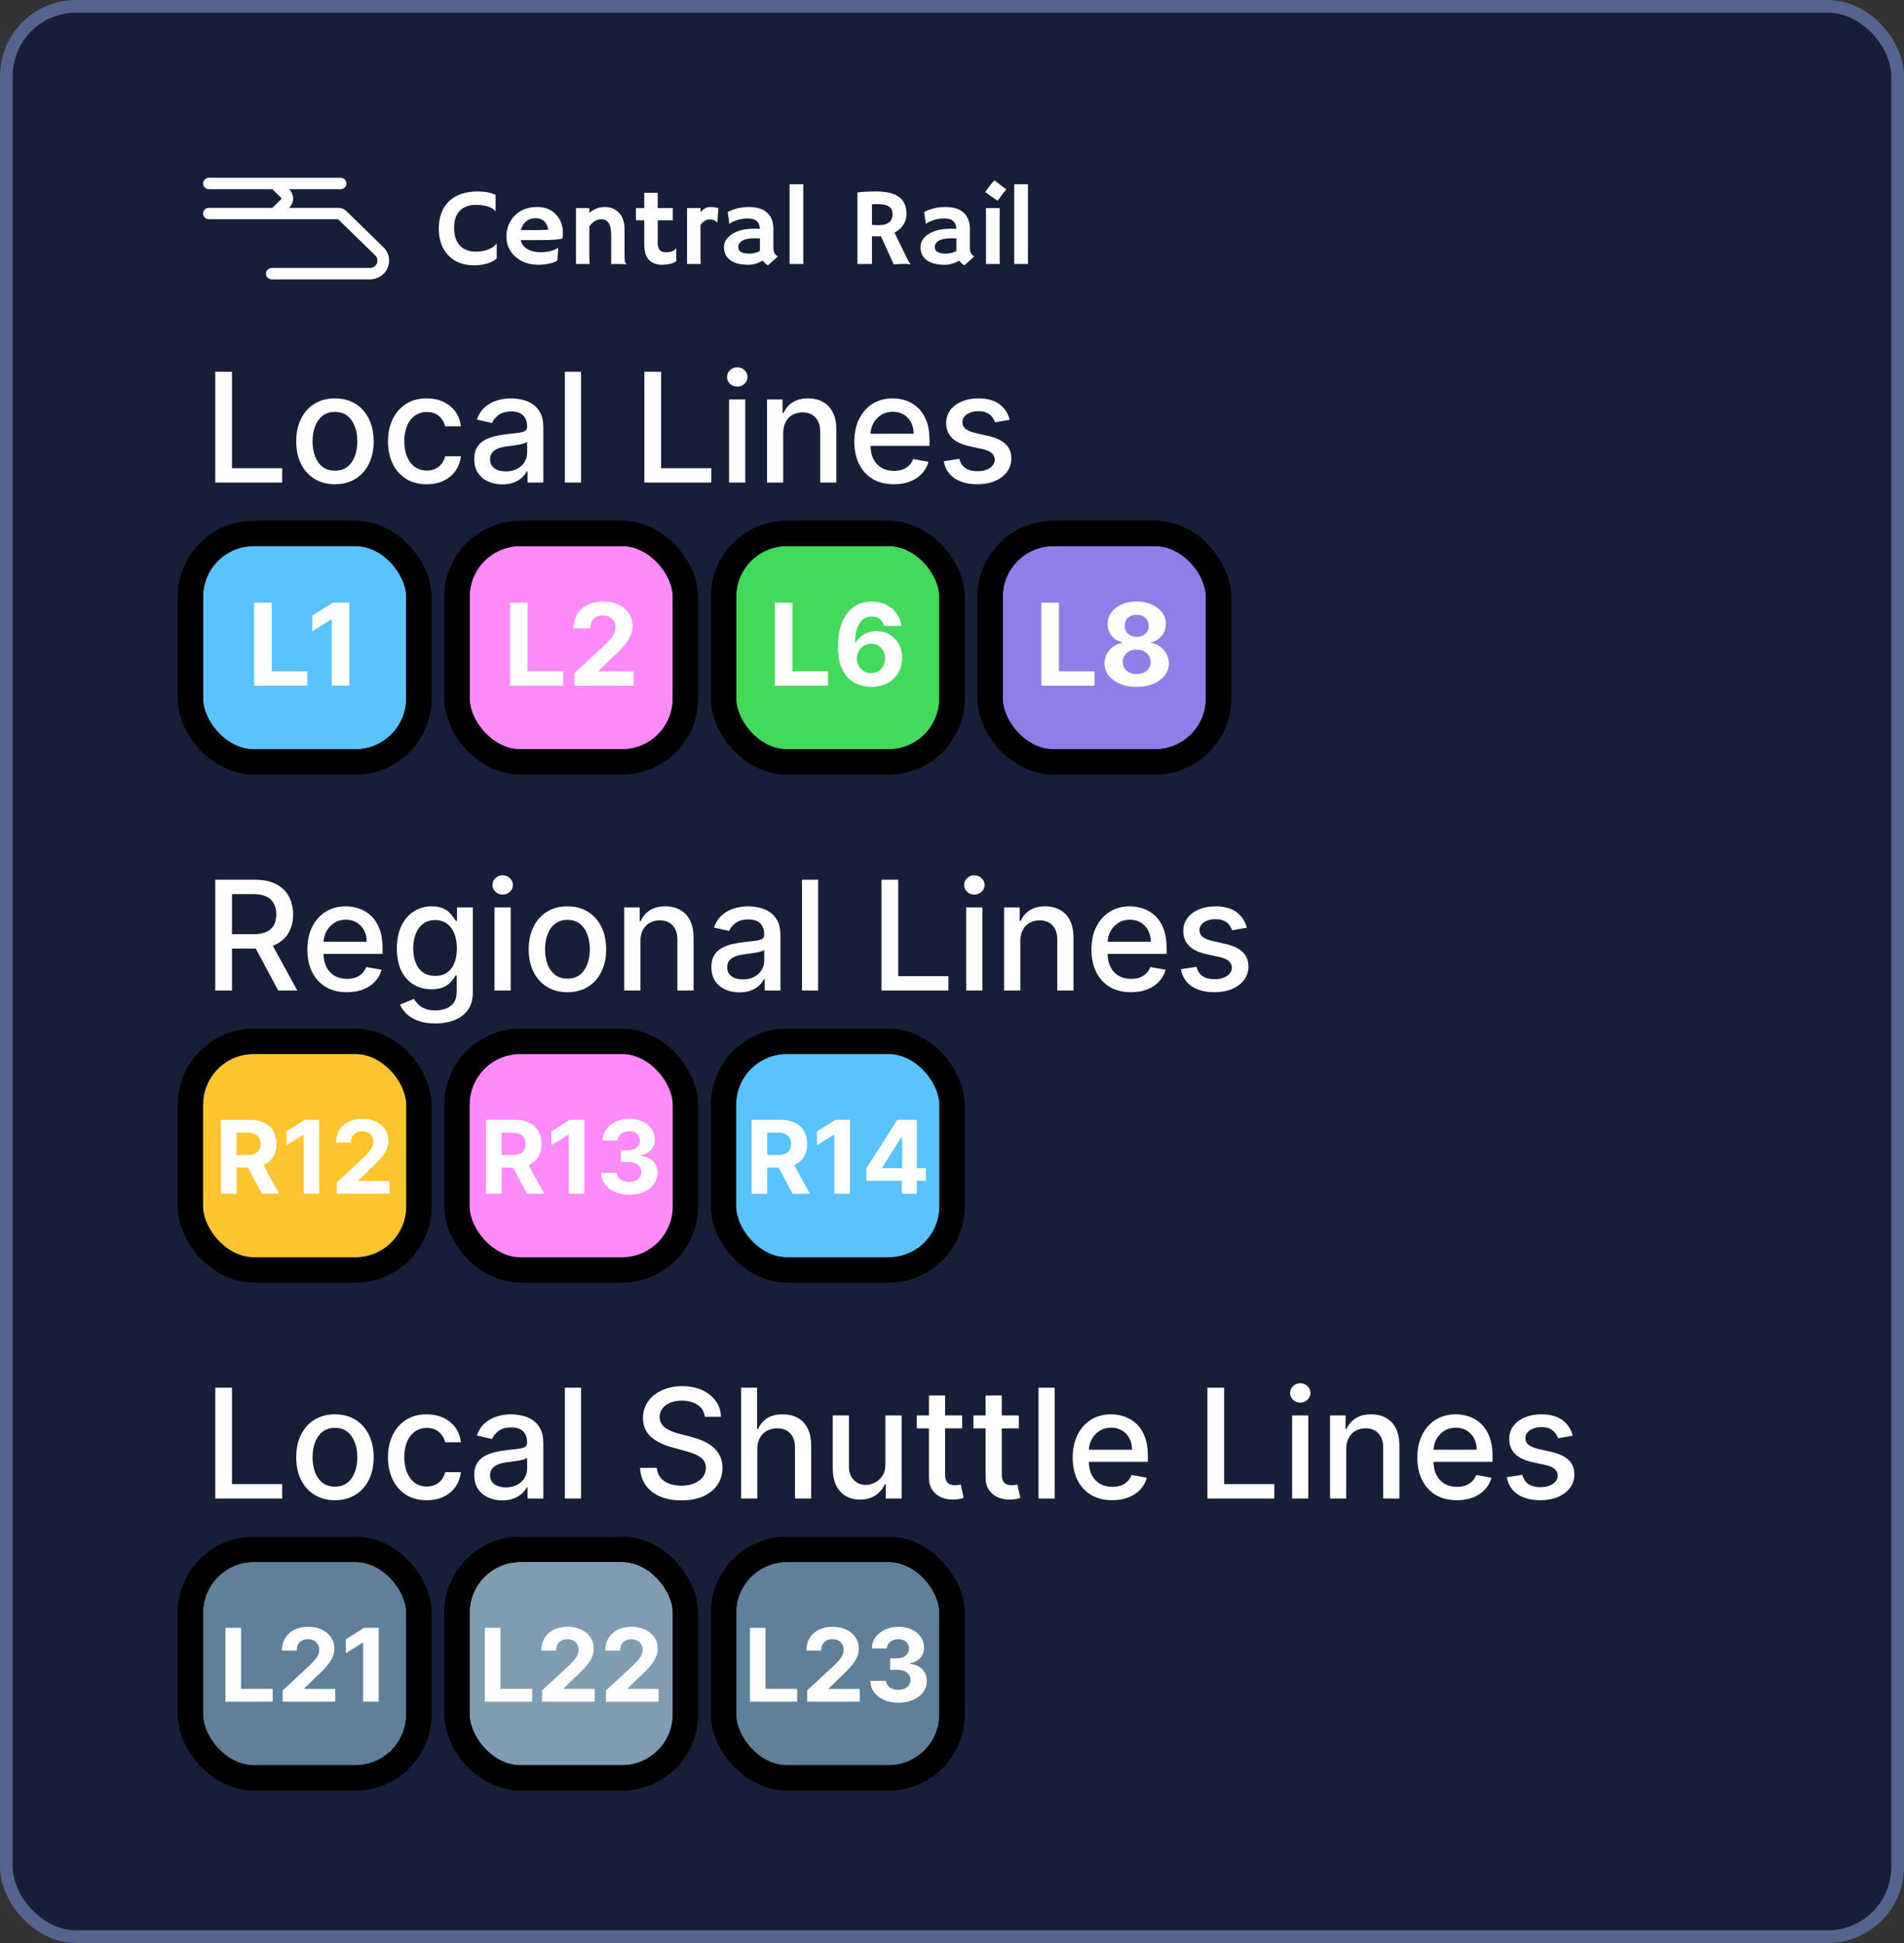<ns0:svg xmlns:ns0="http://www.w3.org/2000/svg" width="150" height="153" viewBox="0 0 150 153" fill="none">
<ns0:rect x="0" y="0" width="150" height="153" fill="#333333" stroke="none"/>
<ns0:rect x="0.5" y="0.5" width="149" height="152" rx="5.5" fill="#161F37" />
<ns0:rect x="0.5" y="0.5" width="149" height="152" rx="5.5" stroke="#55648E" />
<ns0:path fill-rule="evenodd" clip-rule="evenodd" d="M16 14.449C16 14.201 16.206 14 16.461 14H26.833C27.087 14 27.294 14.201 27.294 14.449C27.294 14.698 27.087 14.899 26.833 14.899H22.76L22.796 14.934C23.192 15.32 23.192 15.946 22.796 16.332L22.76 16.367H26.652C26.89 16.367 27.118 16.459 27.286 16.623L30.212 19.474C30.497 19.752 30.657 20.128 30.657 20.521C30.657 21.338 29.978 22 29.14 22H21.413C21.159 22 20.952 21.799 20.952 21.551C20.952 21.302 21.159 21.101 21.413 21.101H29.14C29.469 21.101 29.735 20.841 29.735 20.521C29.735 20.367 29.673 20.219 29.561 20.11L26.642 17.266H16.461C16.206 17.266 16 17.065 16 16.817C16 16.568 16.206 16.367 16.461 16.367H21.456L22.144 15.697C22.18 15.661 22.18 15.604 22.144 15.569L21.456 14.899H16.461C16.206 14.899 16 14.698 16 14.449Z" fill="#FFFFFF" />
<ns0:path d="M37.663 15.077C38.202 15.077 38.661 15.168 39.042 15.351V16.64L39.033 16.649C38.872 16.407 38.532 16.247 38.013 16.169C37.861 16.143 37.668 16.131 37.434 16.131C37.201 16.131 36.972 16.174 36.747 16.261C36.523 16.346 36.338 16.466 36.194 16.624C35.915 16.93 35.775 17.367 35.775 17.934C35.775 18.594 35.952 19.086 36.306 19.409C36.6 19.678 36.989 19.813 37.473 19.813C38.02 19.813 38.464 19.699 38.804 19.472C38.928 19.39 39.033 19.289 39.12 19.169L39.133 19.177V20.357C38.692 20.713 38.098 20.892 37.352 20.892C36.474 20.892 35.785 20.619 35.287 20.074C34.809 19.555 34.569 18.867 34.569 18.01C34.569 17.102 34.831 16.388 35.356 15.865C35.886 15.34 36.655 15.077 37.663 15.077Z" fill="#FFFFFF" />
<ns0:path d="M39.897 18.621C39.897 18.292 39.955 17.987 40.07 17.706C40.185 17.426 40.348 17.18 40.559 16.969C41.008 16.523 41.596 16.299 42.322 16.299C42.935 16.299 43.428 16.497 43.799 16.893C44.165 17.275 44.348 17.756 44.348 18.334C44.348 18.556 44.331 18.708 44.296 18.789C44.008 18.868 43.422 18.907 42.538 18.907H41.017C41.091 19.208 41.266 19.442 41.539 19.611C41.813 19.777 42.169 19.86 42.607 19.86C43.065 19.86 43.458 19.779 43.786 19.619C43.873 19.577 43.938 19.538 43.981 19.501C43.975 19.619 43.968 19.74 43.959 19.864L43.912 20.521C43.693 20.667 43.338 20.768 42.849 20.824C42.705 20.841 42.566 20.85 42.434 20.85C41.702 20.85 41.097 20.642 40.619 20.226C40.138 19.808 39.897 19.273 39.897 18.621ZM43.199 18.09C43.081 17.486 42.743 17.184 42.188 17.184C41.75 17.184 41.417 17.368 41.189 17.736C41.12 17.848 41.067 17.972 41.029 18.107C41.099 18.11 41.184 18.112 41.284 18.115H41.604C41.711 18.118 41.813 18.119 41.911 18.119H42.157C42.304 18.119 42.448 18.118 42.589 18.115L42.944 18.102C43.039 18.1 43.124 18.096 43.199 18.09Z" fill="#FFFFFF" />
<ns0:path d="M46.427 20.247C46.427 20.494 46.438 20.674 46.461 20.787H45.377V16.383H46.427V16.758C46.807 16.452 47.213 16.299 47.645 16.299C48.118 16.299 48.495 16.456 48.777 16.771C49.06 17.083 49.201 17.494 49.201 18.006V19.683C49.201 20.157 49.208 20.442 49.222 20.538C49.237 20.633 49.255 20.695 49.279 20.723C49.304 20.751 49.326 20.777 49.343 20.799L49.335 20.816C49.101 20.796 48.931 20.787 48.825 20.787H48.522C48.43 20.787 48.306 20.791 48.151 20.799V18.503C48.151 17.68 47.894 17.268 47.382 17.268C47.001 17.268 46.683 17.459 46.427 17.841V20.247Z" fill="#FFFFFF" />
<ns0:path d="M52.472 19.86C52.843 19.86 53.098 19.765 53.237 19.577H53.271L53.284 20.555C53.143 20.692 52.881 20.784 52.498 20.829C52.394 20.843 52.264 20.85 52.109 20.85C51.956 20.85 51.789 20.822 51.608 20.765C51.429 20.709 51.276 20.618 51.15 20.492C50.887 20.23 50.756 19.822 50.756 19.265V17.352H50.104C50.101 17.271 50.099 17.188 50.099 17.104V16.455C50.099 16.407 50.101 16.383 50.104 16.383H50.756V15.183H51.815V16.383H53.003V17.352H51.815V19.072C51.815 19.513 51.94 19.764 52.191 19.826C52.272 19.848 52.365 19.86 52.472 19.86Z" fill="#FFFFFF" />
<ns0:path d="M55.185 20.315C55.185 20.556 55.191 20.713 55.203 20.787H54.127V16.383H55.185V16.708C55.43 16.435 55.687 16.299 55.955 16.299C56.225 16.299 56.439 16.331 56.594 16.396L56.516 17.529L56.499 17.542C56.398 17.368 56.19 17.281 55.873 17.281C55.752 17.281 55.628 17.322 55.501 17.403C55.377 17.482 55.272 17.587 55.185 17.719V20.315Z" fill="#FFFFFF" />
<ns0:path d="M60.103 20.525C59.694 20.742 59.324 20.85 58.992 20.85C58.661 20.85 58.377 20.82 58.141 20.761C57.905 20.699 57.705 20.61 57.541 20.492C57.206 20.253 57.039 19.907 57.039 19.455C57.039 19.051 57.244 18.713 57.653 18.444C58.096 18.152 58.699 18.006 59.459 18.006L59.632 18.01C59.666 18.013 59.705 18.015 59.749 18.018C59.792 18.018 59.831 18.021 59.865 18.027C59.842 17.577 59.644 17.315 59.269 17.239C59.145 17.213 59.013 17.201 58.871 17.201C58.733 17.201 58.596 17.213 58.461 17.239C58.328 17.261 58.199 17.292 58.072 17.331C57.793 17.419 57.592 17.518 57.471 17.631L57.458 17.622L57.329 16.691C57.839 16.43 58.396 16.299 59.001 16.299C59.94 16.299 60.541 16.629 60.803 17.289C60.886 17.5 60.928 17.737 60.928 18.001V19.527C60.928 19.852 61.046 20.074 61.283 20.192L60.501 20.892C60.336 20.808 60.204 20.685 60.103 20.525ZM59.87 18.785C59.792 18.771 59.711 18.764 59.628 18.764H59.455C58.818 18.764 58.413 18.902 58.241 19.177C58.189 19.258 58.163 19.344 58.163 19.434C58.163 19.524 58.179 19.604 58.21 19.674C58.245 19.742 58.301 19.798 58.379 19.843C58.529 19.927 58.751 19.969 59.044 19.969C59.341 19.969 59.618 19.9 59.874 19.763C59.871 19.732 59.87 19.699 59.87 19.666V18.785Z" fill="#FFFFFF" />
<ns0:path d="M63.283 20.315C63.283 20.556 63.289 20.713 63.301 20.787H62.203V14.508H63.283V20.315Z" fill="#FFFFFF" />
<ns0:path d="M69.406 18.608C69.32 18.614 69.228 18.617 69.13 18.617C69.032 18.617 68.886 18.61 68.693 18.596V20.787H67.548V15.153C67.952 15.102 68.447 15.077 69.035 15.077C69.836 15.077 70.432 15.222 70.824 15.511C71.218 15.798 71.416 16.242 71.416 16.843C71.416 17.309 71.236 17.708 70.876 18.039C70.757 18.146 70.622 18.239 70.469 18.317L71.351 20.129C71.524 20.503 71.656 20.725 71.748 20.795L71.727 20.816C71.447 20.771 71.008 20.773 70.409 20.82L69.406 18.608ZM69.117 16.072C68.97 16.072 68.829 16.079 68.693 16.093V17.702C68.835 17.722 69 17.732 69.19 17.732C69.38 17.732 69.54 17.716 69.67 17.685C69.8 17.652 69.912 17.601 70.007 17.534C70.212 17.385 70.314 17.162 70.314 16.864C70.314 16.566 70.207 16.357 69.994 16.236C69.795 16.126 69.503 16.072 69.117 16.072Z" fill="#FFFFFF" />
<ns0:path d="M75.581 20.525C75.172 20.742 74.802 20.85 74.471 20.85C74.139 20.85 73.856 20.82 73.62 20.761C73.383 20.699 73.183 20.61 73.019 20.492C72.685 20.253 72.518 19.907 72.518 19.455C72.518 19.051 72.722 18.713 73.131 18.444C73.575 18.152 74.177 18.006 74.937 18.006L75.11 18.01C75.145 18.013 75.184 18.015 75.227 18.018C75.27 18.018 75.309 18.021 75.344 18.027C75.321 17.577 75.122 17.315 74.747 17.239C74.623 17.213 74.491 17.201 74.35 17.201C74.212 17.201 74.075 17.213 73.939 17.239C73.807 17.261 73.677 17.292 73.55 17.331C73.271 17.419 73.071 17.518 72.95 17.631L72.937 17.622L72.807 16.691C73.317 16.43 73.874 16.299 74.479 16.299C75.418 16.299 76.019 16.629 76.281 17.289C76.365 17.5 76.407 17.737 76.407 18.001V19.527C76.407 19.852 76.525 20.074 76.761 20.192L75.979 20.892C75.815 20.808 75.682 20.685 75.581 20.525ZM75.348 18.785C75.27 18.771 75.189 18.764 75.106 18.764H74.933C74.296 18.764 73.892 18.902 73.719 19.177C73.667 19.258 73.641 19.344 73.641 19.434C73.641 19.524 73.657 19.604 73.689 19.674C73.723 19.742 73.779 19.798 73.857 19.843C74.007 19.927 74.229 19.969 74.523 19.969C74.819 19.969 75.096 19.9 75.352 19.763C75.349 19.732 75.348 19.699 75.348 19.666V18.785Z" fill="#FFFFFF" />
<ns0:path d="M77.621 15.128C77.851 14.777 78.092 14.468 78.343 14.201L79.272 14.913C79.148 15.062 79.032 15.208 78.926 15.351C78.926 15.351 78.815 15.504 78.593 15.81L77.621 15.128ZM78.757 20.315C78.757 20.556 78.763 20.713 78.775 20.787H77.677V16.383H78.757V20.315Z" fill="#FFFFFF" />
<ns0:path d="M80.983 20.315C80.983 20.556 80.989 20.713 81 20.787H79.902V14.508H80.983V20.315Z" fill="#FFFFFF" />
<ns0:path d="M16.959 38V29.273H18.276V36.867H22.23V38H16.959ZM26.387 38.132C25.773 38.132 25.238 37.992 24.78 37.71C24.323 37.429 23.968 37.035 23.715 36.53C23.462 36.024 23.336 35.433 23.336 34.757C23.336 34.078 23.462 33.484 23.715 32.976C23.968 32.467 24.323 32.072 24.78 31.791C25.238 31.51 25.773 31.369 26.387 31.369C27.001 31.369 27.536 31.51 27.994 31.791C28.451 32.072 28.806 32.467 29.059 32.976C29.312 33.484 29.438 34.078 29.438 34.757C29.438 35.433 29.312 36.024 29.059 36.53C28.806 37.035 28.451 37.429 27.994 37.71C27.536 37.992 27.001 38.132 26.387 38.132ZM26.391 37.062C26.789 37.062 27.119 36.957 27.38 36.747C27.641 36.537 27.834 36.257 27.959 35.908C28.087 35.558 28.151 35.173 28.151 34.753C28.151 34.335 28.087 33.952 27.959 33.602C27.834 33.25 27.641 32.967 27.38 32.754C27.119 32.541 26.789 32.435 26.391 32.435C25.991 32.435 25.658 32.541 25.394 32.754C25.133 32.967 24.938 33.25 24.81 33.602C24.685 33.952 24.623 34.335 24.623 34.753C24.623 35.173 24.685 35.558 24.81 35.908C24.938 36.257 25.133 36.537 25.394 36.747C25.658 36.957 25.991 37.062 26.391 37.062ZM33.617 38.132C32.984 38.132 32.439 37.989 31.981 37.702C31.527 37.412 31.177 37.013 30.933 36.504C30.689 35.996 30.566 35.413 30.566 34.757C30.566 34.092 30.691 33.506 30.941 32.997C31.191 32.486 31.544 32.087 31.998 31.8C32.453 31.513 32.988 31.369 33.605 31.369C34.102 31.369 34.545 31.462 34.934 31.646C35.324 31.828 35.637 32.084 35.876 32.413C36.117 32.743 36.261 33.128 36.306 33.568H35.066C34.998 33.261 34.842 32.997 34.598 32.776C34.356 32.554 34.032 32.443 33.626 32.443C33.271 32.443 32.96 32.537 32.693 32.724C32.429 32.909 32.223 33.173 32.075 33.517C31.927 33.858 31.853 34.261 31.853 34.727C31.853 35.205 31.926 35.617 32.071 35.963C32.216 36.31 32.42 36.578 32.684 36.769C32.951 36.959 33.265 37.054 33.626 37.054C33.867 37.054 34.086 37.01 34.282 36.922C34.481 36.831 34.647 36.702 34.781 36.534C34.917 36.367 35.012 36.165 35.066 35.929H36.306C36.261 36.352 36.123 36.73 35.893 37.062C35.663 37.395 35.355 37.656 34.968 37.847C34.585 38.037 34.135 38.132 33.617 38.132ZM39.574 38.145C39.159 38.145 38.784 38.068 38.449 37.915C38.114 37.758 37.848 37.533 37.652 37.237C37.459 36.942 37.362 36.58 37.362 36.151C37.362 35.781 37.433 35.477 37.575 35.239C37.717 35 37.909 34.811 38.151 34.672C38.392 34.533 38.662 34.428 38.96 34.356C39.258 34.285 39.562 34.231 39.872 34.195C40.264 34.149 40.582 34.112 40.827 34.084C41.071 34.053 41.249 34.003 41.359 33.935C41.47 33.867 41.526 33.756 41.526 33.602V33.572C41.526 33.2 41.42 32.912 41.21 32.707C41.003 32.503 40.693 32.401 40.281 32.401C39.852 32.401 39.514 32.496 39.267 32.686C39.023 32.874 38.854 33.082 38.76 33.312L37.562 33.04C37.705 32.642 37.912 32.321 38.185 32.077C38.46 31.829 38.777 31.651 39.135 31.54C39.493 31.426 39.869 31.369 40.264 31.369C40.526 31.369 40.803 31.401 41.095 31.463C41.391 31.523 41.666 31.634 41.922 31.796C42.18 31.957 42.392 32.189 42.557 32.49C42.722 32.788 42.804 33.176 42.804 33.653V38H41.56V37.105H41.508C41.426 37.27 41.303 37.432 41.138 37.591C40.973 37.75 40.761 37.882 40.503 37.987C40.244 38.092 39.935 38.145 39.574 38.145ZM39.851 37.122C40.203 37.122 40.504 37.053 40.754 36.913C41.007 36.774 41.199 36.592 41.33 36.368C41.463 36.141 41.53 35.898 41.53 35.639V34.795C41.484 34.841 41.396 34.883 41.266 34.923C41.138 34.96 40.992 34.993 40.827 35.021C40.662 35.047 40.501 35.071 40.345 35.094C40.189 35.114 40.058 35.131 39.953 35.145C39.706 35.176 39.48 35.229 39.276 35.303C39.074 35.376 38.912 35.483 38.79 35.622C38.67 35.758 38.611 35.94 38.611 36.168C38.611 36.483 38.727 36.722 38.96 36.883C39.193 37.043 39.49 37.122 39.851 37.122ZM45.775 29.273V38H44.501V29.273H45.775ZM50.767 38V29.273H52.084V36.867H56.039V38H50.767ZM57.439 38V31.454H58.713V38H57.439ZM58.082 30.445C57.86 30.445 57.67 30.371 57.511 30.223C57.355 30.072 57.277 29.893 57.277 29.686C57.277 29.476 57.355 29.297 57.511 29.149C57.67 28.999 57.86 28.923 58.082 28.923C58.304 28.923 58.492 28.999 58.649 29.149C58.808 29.297 58.887 29.476 58.887 29.686C58.887 29.893 58.808 30.072 58.649 30.223C58.492 30.371 58.304 30.445 58.082 30.445ZM61.701 34.114V38H60.427V31.454H61.65V32.52H61.731C61.881 32.173 62.117 31.895 62.438 31.685C62.762 31.474 63.17 31.369 63.661 31.369C64.107 31.369 64.498 31.463 64.833 31.651C65.168 31.835 65.428 32.111 65.613 32.477C65.798 32.844 65.89 33.297 65.89 33.837V38H64.616V33.99C64.616 33.516 64.492 33.145 64.245 32.878C63.998 32.608 63.658 32.473 63.227 32.473C62.931 32.473 62.668 32.537 62.438 32.665C62.211 32.793 62.031 32.98 61.897 33.227C61.766 33.472 61.701 33.767 61.701 34.114ZM70.42 38.132C69.775 38.132 69.219 37.994 68.754 37.719C68.29 37.44 67.933 37.05 67.68 36.547C67.43 36.041 67.305 35.449 67.305 34.77C67.305 34.099 67.43 33.508 67.68 32.997C67.933 32.486 68.285 32.087 68.737 31.8C69.191 31.513 69.722 31.369 70.33 31.369C70.7 31.369 71.058 31.43 71.404 31.553C71.751 31.675 72.062 31.866 72.337 32.128C72.613 32.389 72.83 32.729 72.989 33.146C73.148 33.561 73.228 34.065 73.228 34.659V35.111H68.025V34.156H71.979C71.979 33.821 71.911 33.524 71.775 33.266C71.638 33.004 71.447 32.798 71.2 32.648C70.955 32.497 70.668 32.422 70.339 32.422C69.981 32.422 69.668 32.51 69.401 32.686C69.137 32.859 68.933 33.087 68.788 33.368C68.646 33.646 68.575 33.949 68.575 34.276V35.021C68.575 35.459 68.651 35.831 68.805 36.138C68.961 36.445 69.178 36.679 69.457 36.841C69.735 37 70.06 37.08 70.433 37.08C70.674 37.08 70.894 37.045 71.093 36.977C71.292 36.906 71.464 36.801 71.609 36.662C71.754 36.523 71.864 36.351 71.941 36.146L73.147 36.364C73.05 36.719 72.877 37.03 72.627 37.297C72.38 37.561 72.069 37.767 71.694 37.915C71.322 38.06 70.897 38.132 70.42 38.132ZM79.546 33.053L78.392 33.257C78.343 33.109 78.267 32.969 78.162 32.835C78.059 32.702 77.92 32.592 77.744 32.507C77.568 32.422 77.348 32.379 77.084 32.379C76.723 32.379 76.421 32.46 76.18 32.622C75.939 32.781 75.818 32.987 75.818 33.24C75.818 33.459 75.899 33.635 76.061 33.769C76.223 33.902 76.484 34.011 76.845 34.097L77.885 34.335C78.487 34.474 78.936 34.689 79.231 34.979C79.527 35.269 79.674 35.645 79.674 36.108C79.674 36.5 79.561 36.849 79.334 37.156C79.109 37.46 78.795 37.699 78.392 37.872C77.991 38.045 77.527 38.132 76.998 38.132C76.265 38.132 75.667 37.976 75.204 37.663C74.741 37.348 74.457 36.901 74.352 36.321L75.584 36.133C75.66 36.455 75.818 36.697 76.056 36.862C76.295 37.024 76.606 37.105 76.99 37.105C77.407 37.105 77.741 37.019 77.991 36.845C78.241 36.669 78.366 36.455 78.366 36.202C78.366 35.997 78.289 35.825 78.136 35.686C77.985 35.547 77.754 35.442 77.441 35.371L76.334 35.128C75.723 34.989 75.271 34.767 74.978 34.463C74.689 34.159 74.544 33.774 74.544 33.308C74.544 32.922 74.652 32.584 74.868 32.294C75.084 32.004 75.382 31.778 75.762 31.616C76.143 31.452 76.579 31.369 77.071 31.369C77.778 31.369 78.335 31.523 78.741 31.829C79.147 32.133 79.416 32.541 79.546 33.053Z" fill="#FFFFFF" />
<ns0:path d="M16.959 118V109.273H18.276V116.866H22.23V118H16.959ZM26.387 118.132C25.773 118.132 25.238 117.991 24.78 117.71C24.323 117.429 23.968 117.036 23.715 116.53C23.462 116.024 23.336 115.433 23.336 114.757C23.336 114.078 23.462 113.484 23.715 112.976C23.968 112.467 24.323 112.072 24.78 111.791C25.238 111.51 25.773 111.369 26.387 111.369C27.001 111.369 27.536 111.51 27.994 111.791C28.451 112.072 28.806 112.467 29.059 112.976C29.312 113.484 29.438 114.078 29.438 114.757C29.438 115.433 29.312 116.024 29.059 116.53C28.806 117.036 28.451 117.429 27.994 117.71C27.536 117.991 27.001 118.132 26.387 118.132ZM26.391 117.062C26.789 117.062 27.119 116.957 27.38 116.747C27.641 116.537 27.834 116.257 27.959 115.908C28.087 115.558 28.151 115.173 28.151 114.753C28.151 114.335 28.087 113.952 27.959 113.602C27.834 113.25 27.641 112.967 27.38 112.754C27.119 112.541 26.789 112.435 26.391 112.435C25.991 112.435 25.658 112.541 25.394 112.754C25.133 112.967 24.938 113.25 24.81 113.602C24.685 113.952 24.623 114.335 24.623 114.753C24.623 115.173 24.685 115.558 24.81 115.908C24.938 116.257 25.133 116.537 25.394 116.747C25.658 116.957 25.991 117.062 26.391 117.062ZM33.617 118.132C32.984 118.132 32.439 117.989 31.981 117.702C31.527 117.412 31.177 117.013 30.933 116.504C30.689 115.996 30.566 115.413 30.566 114.757C30.566 114.092 30.691 113.506 30.941 112.997C31.191 112.486 31.544 112.087 31.998 111.8C32.453 111.513 32.988 111.369 33.605 111.369C34.102 111.369 34.545 111.462 34.934 111.646C35.324 111.828 35.637 112.084 35.876 112.413C36.117 112.743 36.261 113.128 36.306 113.568H35.066C34.998 113.261 34.842 112.997 34.598 112.776C34.356 112.554 34.032 112.443 33.626 112.443C33.271 112.443 32.96 112.537 32.693 112.724C32.429 112.909 32.223 113.173 32.075 113.517C31.927 113.858 31.853 114.261 31.853 114.727C31.853 115.205 31.926 115.616 32.071 115.963C32.216 116.31 32.42 116.578 32.684 116.768C32.951 116.959 33.265 117.054 33.626 117.054C33.867 117.054 34.086 117.01 34.282 116.922C34.481 116.831 34.647 116.702 34.781 116.534C34.917 116.366 35.012 116.165 35.066 115.929H36.306C36.261 116.352 36.123 116.73 35.893 117.062C35.663 117.395 35.355 117.656 34.968 117.847C34.585 118.037 34.135 118.132 33.617 118.132ZM39.574 118.145C39.159 118.145 38.784 118.068 38.449 117.915C38.114 117.759 37.848 117.533 37.652 117.237C37.459 116.942 37.362 116.58 37.362 116.151C37.362 115.781 37.433 115.477 37.575 115.239C37.717 115 37.909 114.811 38.151 114.672C38.392 114.533 38.662 114.428 38.96 114.357C39.258 114.286 39.562 114.232 39.872 114.195C40.264 114.149 40.582 114.112 40.827 114.084C41.071 114.053 41.249 114.003 41.359 113.935C41.47 113.866 41.526 113.756 41.526 113.602V113.572C41.526 113.2 41.42 112.912 41.21 112.707C41.003 112.503 40.693 112.401 40.281 112.401C39.852 112.401 39.514 112.496 39.267 112.686C39.023 112.874 38.854 113.082 38.76 113.312L37.562 113.04C37.705 112.642 37.912 112.321 38.185 112.077C38.46 111.83 38.777 111.651 39.135 111.54C39.493 111.426 39.869 111.369 40.264 111.369C40.526 111.369 40.803 111.401 41.095 111.463C41.391 111.523 41.666 111.634 41.922 111.795C42.18 111.957 42.392 112.189 42.557 112.49C42.722 112.788 42.804 113.176 42.804 113.653V118H41.56V117.105H41.508C41.426 117.27 41.303 117.432 41.138 117.591C40.973 117.75 40.761 117.882 40.503 117.987C40.244 118.092 39.935 118.145 39.574 118.145ZM39.851 117.122C40.203 117.122 40.504 117.053 40.754 116.913C41.007 116.774 41.199 116.592 41.33 116.368C41.463 116.141 41.53 115.898 41.53 115.639V114.795C41.484 114.841 41.396 114.884 41.266 114.923C41.138 114.96 40.992 114.993 40.827 115.021C40.662 115.047 40.501 115.071 40.345 115.094C40.189 115.114 40.058 115.131 39.953 115.145C39.706 115.176 39.48 115.229 39.276 115.303C39.074 115.376 38.912 115.483 38.79 115.622C38.67 115.759 38.611 115.94 38.611 116.168C38.611 116.483 38.727 116.722 38.96 116.884C39.193 117.043 39.49 117.122 39.851 117.122ZM45.775 109.273V118H44.501V109.273H45.775ZM55.527 111.565C55.482 111.162 55.294 110.849 54.965 110.628C54.635 110.403 54.221 110.291 53.721 110.291C53.363 110.291 53.053 110.348 52.791 110.462C52.53 110.572 52.327 110.726 52.182 110.922C52.04 111.115 51.969 111.335 51.969 111.582C51.969 111.79 52.017 111.969 52.114 112.119C52.213 112.27 52.343 112.396 52.502 112.499C52.664 112.598 52.837 112.682 53.022 112.75C53.206 112.815 53.384 112.869 53.554 112.912L54.407 113.134C54.685 113.202 54.971 113.294 55.263 113.411C55.556 113.527 55.827 113.68 56.077 113.871C56.327 114.061 56.529 114.297 56.682 114.578C56.838 114.859 56.916 115.196 56.916 115.588C56.916 116.082 56.789 116.521 56.533 116.905C56.28 117.288 55.912 117.591 55.429 117.812C54.949 118.034 54.368 118.145 53.686 118.145C53.033 118.145 52.468 118.041 51.99 117.834C51.513 117.626 51.14 117.332 50.87 116.952C50.6 116.568 50.451 116.114 50.422 115.588H51.743C51.769 115.903 51.871 116.166 52.05 116.376C52.232 116.584 52.463 116.739 52.745 116.841C53.029 116.94 53.34 116.99 53.678 116.99C54.05 116.99 54.381 116.932 54.671 116.815C54.963 116.696 55.194 116.531 55.361 116.321C55.529 116.108 55.613 115.859 55.613 115.575C55.613 115.317 55.539 115.105 55.391 114.94C55.246 114.776 55.049 114.639 54.799 114.531C54.551 114.423 54.272 114.328 53.959 114.246L52.928 113.964C52.229 113.774 51.675 113.494 51.266 113.125C50.86 112.756 50.657 112.267 50.657 111.659C50.657 111.156 50.793 110.717 51.066 110.342C51.338 109.967 51.708 109.676 52.174 109.469C52.64 109.259 53.165 109.153 53.75 109.153C54.341 109.153 54.863 109.257 55.314 109.464C55.769 109.672 56.127 109.957 56.388 110.321C56.65 110.682 56.786 111.097 56.797 111.565H55.527ZM59.662 114.114V118H58.388V109.273H59.645V112.52H59.726C59.879 112.168 60.114 111.888 60.429 111.68C60.744 111.473 61.156 111.369 61.665 111.369C62.114 111.369 62.506 111.462 62.841 111.646C63.179 111.831 63.44 112.107 63.625 112.473C63.812 112.837 63.906 113.291 63.906 113.837V118H62.632V113.99C62.632 113.51 62.508 113.138 62.261 112.874C62.014 112.607 61.67 112.473 61.23 112.473C60.929 112.473 60.659 112.537 60.42 112.665C60.185 112.793 59.999 112.98 59.862 113.227C59.729 113.472 59.662 113.767 59.662 114.114ZM69.753 115.286V111.455H71.031V118H69.778V116.866H69.71C69.56 117.216 69.318 117.507 68.986 117.74C68.656 117.97 68.246 118.085 67.754 118.085C67.334 118.085 66.962 117.993 66.638 117.808C66.317 117.621 66.064 117.344 65.879 116.977C65.697 116.611 65.606 116.158 65.606 115.618V111.455H66.881V115.464C66.881 115.911 67.004 116.266 67.251 116.53C67.499 116.794 67.82 116.926 68.215 116.926C68.453 116.926 68.69 116.866 68.926 116.747C69.165 116.628 69.362 116.447 69.519 116.206C69.678 115.964 69.756 115.658 69.753 115.286ZM75.799 111.455V112.477H72.223V111.455H75.799ZM73.182 109.886H74.456V116.078C74.456 116.325 74.493 116.511 74.567 116.636C74.641 116.759 74.736 116.842 74.853 116.888C74.972 116.93 75.101 116.952 75.24 116.952C75.343 116.952 75.432 116.945 75.509 116.93C75.586 116.916 75.645 116.905 75.688 116.896L75.918 117.949C75.844 117.977 75.739 118.006 75.603 118.034C75.466 118.065 75.296 118.082 75.091 118.085C74.756 118.091 74.444 118.031 74.154 117.906C73.864 117.781 73.63 117.588 73.451 117.327C73.272 117.065 73.182 116.737 73.182 116.342V109.886ZM80.263 111.455V112.477H76.688V111.455H80.263ZM77.647 109.886H78.921V116.078C78.921 116.325 78.958 116.511 79.032 116.636C79.106 116.759 79.201 116.842 79.317 116.888C79.437 116.93 79.566 116.952 79.705 116.952C79.808 116.952 79.897 116.945 79.974 116.93C80.05 116.916 80.11 116.905 80.153 116.896L80.383 117.949C80.309 117.977 80.204 118.006 80.067 118.034C79.931 118.065 79.761 118.082 79.556 118.085C79.221 118.091 78.908 118.031 78.619 117.906C78.329 117.781 78.094 117.588 77.915 117.327C77.737 117.065 77.647 116.737 77.647 116.342V109.886ZM83.088 109.273V118H81.814V109.273H83.088ZM87.623 118.132C86.978 118.132 86.423 117.994 85.957 117.719C85.494 117.44 85.136 117.05 84.883 116.547C84.633 116.041 84.508 115.449 84.508 114.77C84.508 114.099 84.633 113.509 84.883 112.997C85.136 112.486 85.488 112.087 85.94 111.8C86.394 111.513 86.925 111.369 87.533 111.369C87.903 111.369 88.261 111.43 88.607 111.553C88.954 111.675 89.265 111.866 89.54 112.128C89.816 112.389 90.033 112.729 90.192 113.146C90.352 113.561 90.431 114.065 90.431 114.659V115.111H85.228V114.156H89.183C89.183 113.821 89.114 113.524 88.978 113.266C88.842 113.004 88.65 112.798 88.403 112.648C88.158 112.497 87.871 112.422 87.542 112.422C87.184 112.422 86.871 112.51 86.604 112.686C86.34 112.859 86.136 113.087 85.991 113.368C85.849 113.646 85.778 113.949 85.778 114.276V115.021C85.778 115.459 85.854 115.831 86.008 116.138C86.164 116.445 86.381 116.679 86.66 116.841C86.938 117 87.263 117.08 87.636 117.08C87.877 117.08 88.097 117.045 88.296 116.977C88.495 116.906 88.667 116.801 88.812 116.662C88.957 116.523 89.067 116.351 89.144 116.146L90.35 116.364C90.254 116.719 90.08 117.03 89.83 117.297C89.583 117.561 89.272 117.767 88.897 117.915C88.525 118.06 88.1 118.132 87.623 118.132ZM95.123 118V109.273H96.44V116.866H100.394V118H95.123ZM101.794 118V111.455H103.068V118H101.794ZM102.438 110.445C102.216 110.445 102.026 110.371 101.866 110.223C101.71 110.072 101.632 109.893 101.632 109.686C101.632 109.476 101.71 109.297 101.866 109.149C102.026 108.999 102.216 108.923 102.438 108.923C102.659 108.923 102.848 108.999 103.004 109.149C103.163 109.297 103.243 109.476 103.243 109.686C103.243 109.893 103.163 110.072 103.004 110.223C102.848 110.371 102.659 110.445 102.438 110.445ZM106.056 114.114V118H104.782V111.455H106.005V112.52H106.086C106.237 112.173 106.473 111.895 106.794 111.685C107.118 111.474 107.525 111.369 108.017 111.369C108.463 111.369 108.853 111.463 109.189 111.651C109.524 111.835 109.784 112.111 109.968 112.477C110.153 112.844 110.245 113.297 110.245 113.837V118H108.971V113.99C108.971 113.516 108.848 113.145 108.6 112.878C108.353 112.608 108.014 112.473 107.582 112.473C107.287 112.473 107.024 112.537 106.794 112.665C106.566 112.793 106.386 112.98 106.252 113.227C106.122 113.472 106.056 113.767 106.056 114.114ZM114.775 118.132C114.13 118.132 113.575 117.994 113.109 117.719C112.646 117.44 112.288 117.05 112.035 116.547C111.785 116.041 111.66 115.449 111.66 114.77C111.66 114.099 111.785 113.509 112.035 112.997C112.288 112.486 112.64 112.087 113.092 111.8C113.547 111.513 114.078 111.369 114.686 111.369C115.055 111.369 115.413 111.43 115.76 111.553C116.106 111.675 116.417 111.866 116.693 112.128C116.968 112.389 117.186 112.729 117.345 113.146C117.504 113.561 117.583 114.065 117.583 114.659V115.111H112.38V114.156H116.335C116.335 113.821 116.267 113.524 116.13 113.266C115.994 113.004 115.802 112.798 115.555 112.648C115.311 112.497 115.024 112.422 114.694 112.422C114.336 112.422 114.024 112.51 113.757 112.686C113.493 112.859 113.288 113.087 113.143 113.368C113.001 113.646 112.93 113.949 112.93 114.276V115.021C112.93 115.459 113.007 115.831 113.16 116.138C113.316 116.445 113.534 116.679 113.812 116.841C114.091 117 114.416 117.08 114.788 117.08C115.029 117.08 115.25 117.045 115.449 116.977C115.647 116.906 115.819 116.801 115.964 116.662C116.109 116.523 116.22 116.351 116.297 116.146L117.502 116.364C117.406 116.719 117.233 117.03 116.983 117.297C116.735 117.561 116.424 117.767 116.049 117.915C115.677 118.06 115.252 118.132 114.775 118.132ZM123.902 113.053L122.747 113.257C122.699 113.109 122.622 112.969 122.517 112.835C122.415 112.702 122.276 112.592 122.099 112.507C121.923 112.422 121.703 112.379 121.439 112.379C121.078 112.379 120.777 112.46 120.536 112.622C120.294 112.781 120.173 112.987 120.173 113.24C120.173 113.459 120.254 113.635 120.416 113.768C120.578 113.902 120.839 114.011 121.2 114.097L122.24 114.335C122.842 114.474 123.291 114.689 123.587 114.979C123.882 115.268 124.03 115.645 124.03 116.108C124.03 116.5 123.916 116.849 123.689 117.156C123.464 117.46 123.151 117.699 122.747 117.872C122.347 118.045 121.882 118.132 121.354 118.132C120.621 118.132 120.023 117.976 119.56 117.663C119.097 117.348 118.813 116.901 118.707 116.321L119.939 116.134C120.016 116.455 120.173 116.697 120.412 116.862C120.651 117.024 120.962 117.105 121.345 117.105C121.763 117.105 122.097 117.018 122.347 116.845C122.597 116.669 122.722 116.455 122.722 116.202C122.722 115.997 122.645 115.825 122.491 115.686C122.341 115.547 122.109 115.442 121.797 115.371L120.689 115.128C120.078 114.989 119.626 114.767 119.334 114.463C119.044 114.159 118.899 113.774 118.899 113.308C118.899 112.922 119.007 112.584 119.223 112.294C119.439 112.004 119.737 111.778 120.118 111.616C120.499 111.452 120.935 111.369 121.426 111.369C122.134 111.369 122.69 111.523 123.097 111.83C123.503 112.134 123.771 112.541 123.902 113.053Z" fill="#FFFFFF" />
<ns0:g clip-path="url(#clip0_330_133)">
<ns0:rect x="16" y="43" width="16" height="16" rx="4" fill="#59C3FF" />
<ns0:path d="M20.021 54V47.455H21.404V52.859H24.21V54H20.021ZM27.523 47.455V54H26.139V48.768H26.101L24.602 49.708V48.48L26.222 47.455H27.523Z" fill="white" />
</ns0:g>
<ns0:rect x="15" y="42" width="18" height="18" rx="5" stroke="#000000" stroke-width="2" />
<ns0:g clip-path="url(#clip1_330_133)">
<ns0:rect x="58" y="43" width="16" height="16" rx="4" fill="#43D95B" />
<ns0:path d="M61.045 54V47.455H62.429V52.859H65.235V54H61.045ZM68.625 54.09C68.288 54.087 67.964 54.031 67.65 53.92C67.339 53.809 67.06 53.629 66.813 53.38C66.566 53.131 66.37 52.8 66.225 52.389C66.082 51.978 66.011 51.473 66.011 50.874C66.013 50.325 66.076 49.834 66.199 49.401C66.325 48.966 66.504 48.598 66.736 48.295C66.971 47.992 67.251 47.762 67.577 47.605C67.903 47.445 68.268 47.365 68.673 47.365C69.11 47.365 69.496 47.45 69.83 47.621C70.165 47.789 70.433 48.018 70.635 48.308C70.84 48.598 70.964 48.923 71.006 49.283H69.641C69.588 49.055 69.476 48.876 69.306 48.746C69.135 48.616 68.924 48.551 68.673 48.551C68.247 48.551 67.923 48.736 67.701 49.107C67.482 49.478 67.37 49.981 67.366 50.619H67.411C67.509 50.425 67.641 50.26 67.807 50.123C67.975 49.985 68.166 49.879 68.379 49.807C68.594 49.732 68.821 49.695 69.06 49.695C69.448 49.695 69.793 49.787 70.095 49.97C70.398 50.151 70.636 50.4 70.811 50.718C70.986 51.035 71.073 51.398 71.073 51.807C71.073 52.251 70.97 52.645 70.763 52.99C70.559 53.335 70.272 53.606 69.903 53.802C69.537 53.996 69.111 54.092 68.625 54.09ZM68.619 53.003C68.832 53.003 69.022 52.952 69.191 52.849C69.359 52.747 69.491 52.609 69.587 52.434C69.683 52.259 69.731 52.063 69.731 51.846C69.731 51.629 69.683 51.434 69.587 51.261C69.493 51.088 69.363 50.951 69.197 50.849C69.031 50.746 68.841 50.695 68.628 50.695C68.469 50.695 68.32 50.725 68.184 50.785C68.05 50.844 67.932 50.928 67.829 51.034C67.729 51.141 67.65 51.264 67.593 51.405C67.535 51.543 67.507 51.691 67.507 51.849C67.507 52.06 67.555 52.253 67.65 52.428C67.748 52.602 67.88 52.742 68.047 52.846C68.215 52.951 68.406 53.003 68.619 53.003Z" fill="white" />
</ns0:g>
<ns0:rect x="57" y="42" width="18" height="18" rx="5" stroke="#000000" stroke-width="2" />
<ns0:g clip-path="url(#clip2_330_133)">
<ns0:rect x="58" y="123" width="16" height="16" rx="4" fill="#5F8098" />
<ns0:path d="M59.08 134V128.182H60.31V132.986H62.804V134H59.08ZM63.585 134V133.114L65.656 131.196C65.832 131.026 65.98 130.872 66.099 130.736C66.22 130.599 66.312 130.466 66.375 130.335C66.437 130.203 66.468 130.06 66.468 129.906C66.468 129.736 66.43 129.589 66.352 129.466C66.274 129.341 66.168 129.245 66.034 129.179C65.899 129.111 65.747 129.077 65.576 129.077C65.398 129.077 65.243 129.113 65.11 129.185C64.978 129.257 64.876 129.36 64.804 129.494C64.732 129.629 64.696 129.789 64.696 129.974H63.528C63.528 129.594 63.614 129.263 63.787 128.983C63.959 128.703 64.2 128.486 64.511 128.332C64.822 128.179 65.18 128.102 65.585 128.102C66.001 128.102 66.364 128.176 66.673 128.324C66.984 128.47 67.225 128.672 67.397 128.932C67.57 129.191 67.656 129.489 67.656 129.824C67.656 130.044 67.612 130.26 67.525 130.474C67.44 130.688 67.287 130.926 67.068 131.188C66.848 131.447 66.538 131.759 66.139 132.122L65.289 132.955V132.994H67.733V134H63.585ZM70.775 134.08C70.35 134.08 69.972 134.007 69.641 133.861C69.311 133.713 69.051 133.51 68.86 133.253C68.67 132.993 68.573 132.694 68.567 132.355H69.806C69.813 132.497 69.86 132.622 69.945 132.73C70.032 132.836 70.148 132.919 70.291 132.977C70.436 133.036 70.597 133.065 70.777 133.065C70.965 133.065 71.131 133.032 71.275 132.966C71.418 132.9 71.531 132.808 71.613 132.69C71.694 132.573 71.735 132.437 71.735 132.284C71.735 132.129 71.691 131.991 71.604 131.872C71.519 131.751 71.396 131.656 71.235 131.588C71.076 131.52 70.886 131.486 70.666 131.486H70.124V130.582H70.666C70.852 130.582 71.016 130.55 71.158 130.486C71.302 130.421 71.414 130.332 71.493 130.219C71.573 130.103 71.613 129.969 71.613 129.815C71.613 129.67 71.578 129.542 71.507 129.432C71.439 129.32 71.343 129.233 71.218 129.17C71.095 129.108 70.951 129.077 70.786 129.077C70.619 129.077 70.467 129.107 70.329 129.168C70.19 129.226 70.079 129.311 69.996 129.42C69.913 129.53 69.868 129.659 69.863 129.807H68.684C68.689 129.472 68.785 129.176 68.971 128.92C69.156 128.665 69.406 128.465 69.721 128.321C70.037 128.175 70.394 128.102 70.791 128.102C71.193 128.102 71.544 128.175 71.846 128.321C72.147 128.467 72.381 128.664 72.547 128.912C72.716 129.158 72.799 129.435 72.797 129.741C72.799 130.067 72.698 130.339 72.493 130.557C72.291 130.775 72.026 130.913 71.701 130.972V131.017C72.129 131.072 72.454 131.221 72.678 131.463C72.903 131.704 73.015 132.005 73.013 132.366C73.015 132.698 72.919 132.992 72.726 133.25C72.535 133.508 72.271 133.71 71.934 133.858C71.597 134.006 71.21 134.08 70.775 134.08Z" fill="white" />
</ns0:g>
<ns0:rect x="57" y="122" width="18" height="18" rx="5" stroke="#000000" stroke-width="2" />
<ns0:g clip-path="url(#clip3_330_133)">
<ns0:rect x="37" y="43" width="16" height="16" rx="4" fill="#FF8AFA" />
<ns0:path d="M40.181 54V47.455H41.565V52.859H44.371V54H40.181ZM45.249 54V53.003L47.579 50.846C47.777 50.654 47.944 50.481 48.078 50.328C48.214 50.174 48.318 50.024 48.388 49.877C48.458 49.728 48.493 49.567 48.493 49.395C48.493 49.203 48.45 49.038 48.362 48.899C48.275 48.758 48.156 48.651 48.004 48.576C47.853 48.5 47.681 48.461 47.49 48.461C47.289 48.461 47.115 48.502 46.966 48.583C46.816 48.664 46.701 48.78 46.62 48.931C46.539 49.082 46.499 49.262 46.499 49.471H45.185C45.185 49.043 45.282 48.671 45.476 48.356C45.67 48.041 45.942 47.797 46.291 47.624C46.641 47.451 47.043 47.365 47.499 47.365C47.968 47.365 48.376 47.448 48.723 47.614C49.073 47.778 49.344 48.006 49.538 48.298C49.732 48.59 49.829 48.925 49.829 49.302C49.829 49.549 49.78 49.793 49.682 50.034C49.586 50.275 49.415 50.542 49.168 50.836C48.92 51.128 48.572 51.478 48.123 51.887L47.167 52.824V52.869H49.916V54H45.249Z" fill="white" />
</ns0:g>
<ns0:rect x="36" y="42" width="18" height="18" rx="5" stroke="#000000" stroke-width="2" />
<ns0:path d="M16.959 78V69.273H20.07C20.746 69.273 21.307 69.389 21.753 69.622C22.202 69.855 22.537 70.178 22.759 70.59C22.98 70.999 23.091 71.472 23.091 72.008C23.091 72.543 22.979 73.013 22.754 73.419C22.533 73.822 22.197 74.136 21.749 74.361C21.303 74.585 20.741 74.697 20.065 74.697H17.709V73.564H19.946C20.372 73.564 20.719 73.503 20.986 73.381C21.256 73.258 21.453 73.081 21.578 72.848C21.703 72.615 21.766 72.335 21.766 72.008C21.766 71.679 21.702 71.394 21.574 71.152C21.449 70.91 21.251 70.726 20.982 70.598C20.715 70.467 20.364 70.402 19.929 70.402H18.276V78H16.959ZM21.267 74.062L23.423 78H21.923L19.81 74.062H21.267ZM27.33 78.132C26.685 78.132 26.13 77.994 25.664 77.719C25.201 77.44 24.843 77.05 24.59 76.547C24.34 76.041 24.215 75.449 24.215 74.77C24.215 74.099 24.34 73.508 24.59 72.997C24.843 72.486 25.195 72.087 25.647 71.8C26.101 71.513 26.633 71.369 27.24 71.369C27.61 71.369 27.968 71.43 28.314 71.553C28.661 71.675 28.972 71.867 29.247 72.128C29.523 72.389 29.74 72.729 29.899 73.146C30.059 73.561 30.138 74.065 30.138 74.659V75.111H24.935V74.156H28.89C28.89 73.821 28.821 73.524 28.685 73.266C28.549 73.004 28.357 72.798 28.11 72.648C27.865 72.497 27.578 72.422 27.249 72.422C26.891 72.422 26.578 72.51 26.311 72.686C26.047 72.859 25.843 73.087 25.698 73.368C25.556 73.646 25.485 73.949 25.485 74.276V75.021C25.485 75.459 25.561 75.831 25.715 76.138C25.871 76.445 26.088 76.679 26.367 76.841C26.645 77 26.971 77.079 27.343 77.079C27.584 77.079 27.804 77.046 28.003 76.977C28.202 76.906 28.374 76.801 28.519 76.662C28.664 76.523 28.774 76.351 28.851 76.146L30.057 76.364C29.961 76.719 29.787 77.03 29.537 77.297C29.29 77.561 28.979 77.767 28.604 77.915C28.232 78.06 27.807 78.132 27.33 78.132ZM34.296 80.591C33.776 80.591 33.329 80.523 32.954 80.386C32.582 80.25 32.278 80.07 32.042 79.845C31.806 79.621 31.63 79.375 31.514 79.108L32.609 78.656C32.685 78.781 32.788 78.913 32.916 79.053C33.046 79.195 33.222 79.315 33.444 79.415C33.668 79.514 33.957 79.564 34.309 79.564C34.792 79.564 35.191 79.446 35.506 79.21C35.822 78.977 35.979 78.605 35.979 78.094V76.807H35.898C35.822 76.946 35.711 77.101 35.566 77.271C35.424 77.442 35.228 77.59 34.978 77.715C34.728 77.84 34.403 77.902 34.002 77.902C33.485 77.902 33.019 77.781 32.604 77.54C32.193 77.296 31.866 76.936 31.624 76.462C31.386 75.984 31.266 75.398 31.266 74.702C31.266 74.006 31.384 73.409 31.62 72.912C31.859 72.415 32.185 72.034 32.6 71.77C33.015 71.503 33.485 71.369 34.011 71.369C34.417 71.369 34.745 71.438 34.995 71.574C35.245 71.707 35.44 71.864 35.579 72.043C35.721 72.222 35.83 72.379 35.907 72.516H36.001V71.454H37.249V78.145C37.249 78.707 37.119 79.169 36.857 79.53C36.596 79.891 36.242 80.158 35.796 80.331C35.353 80.504 34.853 80.591 34.296 80.591ZM34.283 76.845C34.65 76.845 34.959 76.76 35.212 76.59C35.468 76.416 35.661 76.169 35.792 75.848C35.925 75.524 35.992 75.136 35.992 74.685C35.992 74.244 35.927 73.856 35.796 73.521C35.666 73.186 35.474 72.925 35.221 72.737C34.968 72.547 34.656 72.452 34.283 72.452C33.9 72.452 33.58 72.551 33.325 72.75C33.069 72.946 32.876 73.213 32.745 73.551C32.617 73.889 32.553 74.267 32.553 74.685C32.553 75.114 32.619 75.49 32.749 75.814C32.88 76.138 33.073 76.391 33.329 76.572C33.587 76.754 33.906 76.845 34.283 76.845ZM38.958 78V71.454H40.232V78H38.958ZM39.602 70.445C39.38 70.445 39.19 70.371 39.031 70.223C38.874 70.072 38.796 69.894 38.796 69.686C38.796 69.476 38.874 69.297 39.031 69.149C39.19 68.999 39.38 68.923 39.602 68.923C39.823 68.923 40.012 68.999 40.168 69.149C40.327 69.297 40.407 69.476 40.407 69.686C40.407 69.894 40.327 70.072 40.168 70.223C40.012 70.371 39.823 70.445 39.602 70.445ZM44.703 78.132C44.09 78.132 43.554 77.992 43.097 77.71C42.64 77.429 42.284 77.035 42.032 76.53C41.779 76.024 41.652 75.433 41.652 74.757C41.652 74.078 41.779 73.484 42.032 72.976C42.284 72.467 42.64 72.072 43.097 71.791C43.554 71.51 44.09 71.369 44.703 71.369C45.317 71.369 45.853 71.51 46.31 71.791C46.767 72.072 47.123 72.467 47.375 72.976C47.628 73.484 47.755 74.078 47.755 74.757C47.755 75.433 47.628 76.024 47.375 76.53C47.123 77.035 46.767 77.429 46.31 77.71C45.853 77.992 45.317 78.132 44.703 78.132ZM44.708 77.062C45.105 77.062 45.435 76.957 45.696 76.747C45.958 76.537 46.151 76.257 46.276 75.908C46.404 75.558 46.468 75.173 46.468 74.753C46.468 74.335 46.404 73.952 46.276 73.602C46.151 73.25 45.958 72.967 45.696 72.754C45.435 72.541 45.105 72.435 44.708 72.435C44.307 72.435 43.975 72.541 43.711 72.754C43.449 72.967 43.255 73.25 43.127 73.602C43.002 73.952 42.939 74.335 42.939 74.753C42.939 75.173 43.002 75.558 43.127 75.908C43.255 76.257 43.449 76.537 43.711 76.747C43.975 76.957 44.307 77.062 44.708 77.062ZM50.451 74.114V78H49.177V71.454H50.4V72.52H50.481C50.631 72.173 50.867 71.895 51.188 71.685C51.512 71.474 51.92 71.369 52.411 71.369C52.857 71.369 53.248 71.463 53.583 71.651C53.918 71.835 54.178 72.111 54.363 72.477C54.548 72.844 54.64 73.297 54.64 73.837V78H53.366V73.99C53.366 73.516 53.242 73.145 52.995 72.878C52.748 72.608 52.408 72.473 51.977 72.473C51.681 72.473 51.418 72.537 51.188 72.665C50.961 72.793 50.781 72.98 50.647 73.227C50.516 73.472 50.451 73.767 50.451 74.114ZM58.254 78.145C57.839 78.145 57.464 78.068 57.129 77.915C56.793 77.758 56.528 77.533 56.332 77.237C56.139 76.942 56.042 76.579 56.042 76.151C56.042 75.781 56.113 75.477 56.255 75.239C56.397 75 56.589 74.811 56.83 74.672C57.072 74.533 57.342 74.428 57.64 74.356C57.938 74.285 58.242 74.231 58.552 74.195C58.944 74.149 59.262 74.112 59.506 74.084C59.751 74.053 59.928 74.003 60.039 73.935C60.15 73.867 60.205 73.756 60.205 73.602V73.572C60.205 73.2 60.1 72.912 59.89 72.707C59.682 72.503 59.373 72.401 58.961 72.401C58.532 72.401 58.194 72.496 57.947 72.686C57.702 72.874 57.533 73.082 57.44 73.312L56.242 73.04C56.384 72.642 56.592 72.321 56.864 72.077C57.14 71.829 57.457 71.651 57.815 71.54C58.173 71.426 58.549 71.369 58.944 71.369C59.205 71.369 59.482 71.401 59.775 71.463C60.07 71.523 60.346 71.633 60.602 71.796C60.86 71.957 61.072 72.189 61.236 72.49C61.401 72.788 61.484 73.176 61.484 73.653V78H60.239V77.105H60.188C60.106 77.27 59.982 77.432 59.818 77.591C59.653 77.75 59.441 77.882 59.182 77.987C58.924 78.092 58.614 78.145 58.254 78.145ZM58.531 77.122C58.883 77.122 59.184 77.053 59.434 76.913C59.687 76.774 59.879 76.592 60.009 76.368C60.143 76.141 60.209 75.898 60.209 75.639V74.796C60.164 74.841 60.076 74.883 59.945 74.923C59.818 74.96 59.671 74.993 59.506 75.021C59.342 75.047 59.181 75.071 59.025 75.094C58.869 75.114 58.738 75.131 58.633 75.145C58.386 75.176 58.16 75.229 57.955 75.303C57.754 75.376 57.592 75.483 57.469 75.622C57.35 75.758 57.291 75.94 57.291 76.168C57.291 76.483 57.407 76.722 57.64 76.883C57.873 77.043 58.17 77.122 58.531 77.122ZM64.455 69.273V78H63.181V69.273H64.455ZM69.447 78V69.273H70.764V76.867H74.718V78H69.447ZM76.118 78V71.454H77.392V78H76.118ZM76.762 70.445C76.54 70.445 76.35 70.371 76.191 70.223C76.034 70.072 75.956 69.894 75.956 69.686C75.956 69.476 76.034 69.297 76.191 69.149C76.35 68.999 76.54 68.923 76.762 68.923C76.983 68.923 77.172 68.999 77.329 69.149C77.488 69.297 77.567 69.476 77.567 69.686C77.567 69.894 77.488 70.072 77.329 70.223C77.172 70.371 76.983 70.445 76.762 70.445ZM80.381 74.114V78H79.106V71.454H80.329V72.52H80.41C80.561 72.173 80.797 71.895 81.118 71.685C81.442 71.474 81.849 71.369 82.341 71.369C82.787 71.369 83.178 71.463 83.513 71.651C83.848 71.835 84.108 72.111 84.293 72.477C84.477 72.844 84.57 73.297 84.57 73.837V78H83.296V73.99C83.296 73.516 83.172 73.145 82.925 72.878C82.678 72.608 82.338 72.473 81.906 72.473C81.611 72.473 81.348 72.537 81.118 72.665C80.891 72.793 80.71 72.98 80.577 73.227C80.446 73.472 80.381 73.767 80.381 74.114ZM89.099 78.132C88.454 78.132 87.899 77.994 87.433 77.719C86.97 77.44 86.612 77.05 86.359 76.547C86.109 76.041 85.984 75.449 85.984 74.77C85.984 74.099 86.109 73.508 86.359 72.997C86.612 72.486 86.965 72.087 87.416 71.8C87.871 71.513 88.402 71.369 89.01 71.369C89.379 71.369 89.737 71.43 90.084 71.553C90.43 71.675 90.742 71.867 91.017 72.128C91.293 72.389 91.51 72.729 91.669 73.146C91.828 73.561 91.908 74.065 91.908 74.659V75.111H86.704V74.156H90.659C90.659 73.821 90.591 73.524 90.454 73.266C90.318 73.004 90.126 72.798 89.879 72.648C89.635 72.497 89.348 72.422 89.019 72.422C88.66 72.422 88.348 72.51 88.081 72.686C87.817 72.859 87.612 73.087 87.467 73.368C87.325 73.646 87.254 73.949 87.254 74.276V75.021C87.254 75.459 87.331 75.831 87.484 76.138C87.641 76.445 87.858 76.679 88.136 76.841C88.415 77 88.74 77.079 89.112 77.079C89.354 77.079 89.574 77.046 89.773 76.977C89.972 76.906 90.144 76.801 90.288 76.662C90.433 76.523 90.544 76.351 90.621 76.146L91.827 76.364C91.73 76.719 91.557 77.03 91.307 77.297C91.06 77.561 90.749 77.767 90.374 77.915C90.001 78.06 89.577 78.132 89.099 78.132ZM98.226 73.053L97.071 73.257C97.023 73.109 96.946 72.969 96.841 72.835C96.739 72.702 96.6 72.592 96.424 72.507C96.248 72.422 96.027 72.379 95.763 72.379C95.402 72.379 95.101 72.46 94.86 72.622C94.618 72.781 94.498 72.987 94.498 73.24C94.498 73.459 94.579 73.635 94.74 73.769C94.902 73.902 95.164 74.011 95.525 74.097L96.564 74.335C97.166 74.474 97.615 74.689 97.911 74.979C98.206 75.269 98.354 75.645 98.354 76.108C98.354 76.5 98.24 76.849 98.013 77.156C97.789 77.46 97.475 77.699 97.071 77.872C96.671 78.046 96.206 78.132 95.678 78.132C94.945 78.132 94.347 77.976 93.884 77.663C93.421 77.348 93.137 76.901 93.032 76.321L94.263 76.133C94.34 76.454 94.498 76.697 94.736 76.862C94.975 77.024 95.286 77.105 95.669 77.105C96.087 77.105 96.421 77.019 96.671 76.845C96.921 76.669 97.046 76.454 97.046 76.202C97.046 75.997 96.969 75.825 96.816 75.686C96.665 75.547 96.434 75.442 96.121 75.371L95.013 75.128C94.402 74.989 93.951 74.767 93.658 74.463C93.368 74.159 93.223 73.774 93.223 73.308C93.223 72.922 93.331 72.584 93.547 72.294C93.763 72.004 94.061 71.778 94.442 71.617C94.823 71.452 95.259 71.369 95.75 71.369C96.458 71.369 97.015 71.523 97.421 71.829C97.827 72.133 98.096 72.541 98.226 73.053Z" fill="#FFFFFF" />
<ns0:g clip-path="url(#clip4_330_133)">
<ns0:rect x="16" y="123" width="16" height="16" rx="4" fill="#5F8098" />
<ns0:path d="M17.76 134V128.182H18.99V132.986H21.484V134H17.76ZM22.265 134V133.114L24.336 131.196C24.512 131.026 24.659 130.872 24.779 130.736C24.9 130.599 24.992 130.466 25.054 130.335C25.117 130.203 25.148 130.06 25.148 129.906C25.148 129.736 25.109 129.589 25.032 129.466C24.954 129.341 24.848 129.245 24.713 129.179C24.579 129.111 24.427 129.077 24.256 129.077C24.078 129.077 23.923 129.113 23.79 129.185C23.658 129.257 23.555 129.36 23.483 129.494C23.411 129.629 23.375 129.789 23.375 129.974H22.208C22.208 129.594 22.294 129.263 22.466 128.983C22.639 128.703 22.88 128.486 23.191 128.332C23.501 128.179 23.859 128.102 24.265 128.102C24.681 128.102 25.044 128.176 25.353 128.324C25.663 128.47 25.905 128.672 26.077 128.932C26.249 129.191 26.336 129.489 26.336 129.824C26.336 130.044 26.292 130.26 26.205 130.474C26.12 130.688 25.967 130.926 25.747 131.188C25.528 131.447 25.218 131.759 24.819 132.122L23.969 132.955V132.994H26.412V134H22.265ZM29.835 128.182V134H28.605V129.349H28.571L27.238 130.185V129.094L28.679 128.182H29.835Z" fill="white" />
</ns0:g>
<ns0:rect x="15" y="122" width="18" height="18" rx="5" stroke="#000000" stroke-width="2" />
<ns0:g clip-path="url(#clip5_330_133)">
<ns0:rect x="37" y="123" width="16" height="16" rx="4" fill="#809CB1" />
<ns0:path d="M38.197 134V128.182H39.427V132.986H41.922V134H38.197ZM42.702 134V133.114L44.773 131.196C44.949 131.026 45.097 130.872 45.216 130.736C45.337 130.599 45.429 130.466 45.492 130.335C45.554 130.203 45.586 130.06 45.586 129.906C45.586 129.736 45.547 129.589 45.469 129.466C45.392 129.341 45.285 129.245 45.151 129.179C45.017 129.111 44.864 129.077 44.694 129.077C44.516 129.077 44.36 129.113 44.228 129.185C44.095 129.257 43.993 129.36 43.921 129.494C43.849 129.629 43.813 129.789 43.813 129.974H42.645C42.645 129.594 42.731 129.263 42.904 128.983C43.076 128.703 43.318 128.486 43.628 128.332C43.939 128.179 44.297 128.102 44.702 128.102C45.119 128.102 45.481 128.176 45.79 128.324C46.101 128.47 46.342 128.672 46.515 128.932C46.687 129.191 46.773 129.489 46.773 129.824C46.773 130.044 46.73 130.26 46.642 130.474C46.557 130.688 46.405 130.926 46.185 131.188C45.965 131.447 45.656 131.759 45.256 132.122L44.407 132.955V132.994H46.85V134H42.702ZM47.741 134V133.114L49.812 131.196C49.988 131.026 50.136 130.872 50.255 130.736C50.377 130.599 50.468 130.466 50.531 130.335C50.593 130.203 50.625 130.06 50.625 129.906C50.625 129.736 50.586 129.589 50.508 129.466C50.431 129.341 50.325 129.245 50.19 129.179C50.056 129.111 49.903 129.077 49.733 129.077C49.555 129.077 49.399 129.113 49.267 129.185C49.134 129.257 49.032 129.36 48.96 129.494C48.888 129.629 48.852 129.789 48.852 129.974H47.684C47.684 129.594 47.77 129.263 47.943 128.983C48.115 128.703 48.357 128.486 48.667 128.332C48.978 128.179 49.336 128.102 49.741 128.102C50.158 128.102 50.52 128.176 50.829 128.324C51.14 128.47 51.381 128.672 51.554 128.932C51.726 129.191 51.812 129.489 51.812 129.824C51.812 130.044 51.769 130.26 51.681 130.474C51.596 130.688 51.444 130.926 51.224 131.188C51.004 131.447 50.695 131.759 50.295 132.122L49.446 132.955V132.994H51.889V134H47.741Z" fill="white" />
</ns0:g>
<ns0:rect x="36" y="122" width="18" height="18" rx="5" stroke="#000000" stroke-width="2" />
<ns0:rect x="15" y="82" width="18" height="18" rx="5" fill="#FFC42E" />
<ns0:rect x="15" y="82" width="18" height="18" rx="5" stroke="#000000" stroke-width="2" />
<ns0:path d="M17.404 94V88.182H19.7C20.139 88.182 20.514 88.26 20.825 88.418C21.137 88.573 21.375 88.794 21.538 89.079C21.702 89.364 21.785 89.698 21.785 90.082C21.785 90.469 21.701 90.801 21.535 91.079C21.368 91.356 21.127 91.568 20.81 91.716C20.496 91.864 20.115 91.938 19.668 91.938H18.131V90.949H19.47C19.704 90.949 19.899 90.917 20.055 90.852C20.21 90.788 20.326 90.691 20.401 90.562C20.479 90.434 20.518 90.274 20.518 90.082C20.518 89.889 20.479 89.726 20.401 89.594C20.326 89.461 20.209 89.361 20.052 89.293C19.896 89.222 19.701 89.188 19.464 89.188H18.634V94H17.404ZM20.546 91.352L21.992 94H20.634L19.22 91.352H20.546ZM25.151 88.182V94H23.921V89.349H23.887L22.555 90.185V89.094L23.995 88.182H25.151ZM26.534 94V93.114L28.605 91.196C28.781 91.026 28.929 90.872 29.048 90.736C29.169 90.599 29.261 90.466 29.324 90.335C29.386 90.203 29.418 90.06 29.418 89.906C29.418 89.736 29.379 89.589 29.301 89.466C29.224 89.341 29.117 89.245 28.983 89.179C28.849 89.111 28.696 89.077 28.526 89.077C28.348 89.077 28.192 89.113 28.06 89.185C27.927 89.257 27.825 89.36 27.753 89.494C27.681 89.629 27.645 89.789 27.645 89.974H26.477C26.477 89.594 26.563 89.263 26.736 88.983C26.908 88.703 27.15 88.486 27.46 88.332C27.771 88.179 28.129 88.102 28.534 88.102C28.951 88.102 29.313 88.176 29.622 88.324C29.933 88.47 30.174 88.672 30.347 88.932C30.519 89.191 30.605 89.489 30.605 89.824C30.605 90.044 30.562 90.26 30.474 90.474C30.389 90.688 30.237 90.926 30.017 91.188C29.797 91.447 29.488 91.758 29.088 92.122L28.239 92.954V92.994H30.682V94H26.534Z" fill="white" />
<ns0:rect x="36" y="82" width="18" height="18" rx="5" fill="#FF8AFA" />
<ns0:rect x="36" y="82" width="18" height="18" rx="5" stroke="#000000" stroke-width="2" />
<ns0:path d="M38.287 94V88.182H40.582C41.022 88.182 41.397 88.26 41.707 88.418C42.02 88.573 42.258 88.794 42.42 89.079C42.585 89.364 42.668 89.698 42.668 90.082C42.668 90.469 42.584 90.801 42.418 91.079C42.251 91.356 42.01 91.568 41.693 91.716C41.379 91.864 40.998 91.938 40.551 91.938H39.014V90.949H40.352C40.587 90.949 40.782 90.917 40.938 90.852C41.093 90.788 41.208 90.691 41.284 90.562C41.362 90.434 41.401 90.274 41.401 90.082C41.401 89.889 41.362 89.726 41.284 89.594C41.208 89.461 41.092 89.361 40.935 89.293C40.779 89.222 40.583 89.188 40.347 89.188H39.517V94H38.287ZM41.429 91.352L42.875 94H41.517L40.102 91.352H41.429ZM46.034 88.182V94H44.804V89.349H44.77L43.438 90.185V89.094L44.878 88.182H46.034ZM49.568 94.079C49.143 94.079 48.765 94.007 48.434 93.861C48.104 93.713 47.844 93.51 47.653 93.253C47.463 92.993 47.366 92.694 47.36 92.355H48.599C48.606 92.497 48.653 92.622 48.738 92.73C48.825 92.836 48.941 92.919 49.084 92.977C49.228 93.036 49.39 93.065 49.57 93.065C49.758 93.065 49.923 93.032 50.068 92.966C50.211 92.9 50.324 92.808 50.406 92.69C50.487 92.573 50.528 92.438 50.528 92.284C50.528 92.129 50.484 91.992 50.397 91.872C50.312 91.751 50.189 91.656 50.028 91.588C49.869 91.52 49.679 91.486 49.459 91.486H48.917V90.582H49.459C49.645 90.582 49.809 90.55 49.951 90.486C50.095 90.421 50.207 90.332 50.286 90.219C50.366 90.103 50.406 89.969 50.406 89.815C50.406 89.669 50.37 89.542 50.3 89.432C50.232 89.32 50.136 89.233 50.011 89.171C49.888 89.108 49.744 89.077 49.579 89.077C49.412 89.077 49.26 89.107 49.121 89.168C48.983 89.226 48.872 89.311 48.789 89.421C48.706 89.53 48.661 89.659 48.656 89.807H47.477C47.482 89.472 47.578 89.176 47.764 88.921C47.949 88.665 48.199 88.465 48.514 88.321C48.83 88.175 49.187 88.102 49.584 88.102C49.986 88.102 50.337 88.175 50.639 88.321C50.94 88.467 51.173 88.664 51.34 88.912C51.509 89.158 51.592 89.435 51.59 89.742C51.592 90.067 51.491 90.339 51.286 90.557C51.084 90.775 50.819 90.913 50.494 90.972V91.017C50.922 91.072 51.247 91.221 51.471 91.463C51.696 91.704 51.808 92.005 51.806 92.367C51.808 92.698 51.712 92.992 51.519 93.25C51.328 93.508 51.064 93.71 50.727 93.858C50.389 94.006 50.003 94.079 49.568 94.079Z" fill="white" />
<ns0:rect x="57" y="82" width="18" height="18" rx="5" fill="#59C3FF" />
<ns0:rect x="57" y="82" width="18" height="18" rx="5" stroke="#000000" stroke-width="2" />
<ns0:path d="M59.213 94V88.182H61.508C61.948 88.182 62.323 88.26 62.633 88.418C62.946 88.573 63.183 88.794 63.346 89.079C63.511 89.364 63.593 89.698 63.593 90.082C63.593 90.469 63.51 90.801 63.343 91.079C63.177 91.356 62.935 91.568 62.619 91.716C62.305 91.864 61.924 91.938 61.477 91.938H59.94V90.949H61.278C61.513 90.949 61.708 90.917 61.863 90.852C62.019 90.788 62.134 90.691 62.21 90.562C62.288 90.434 62.326 90.274 62.326 90.082C62.326 89.889 62.288 89.726 62.21 89.594C62.134 89.461 62.018 89.361 61.86 89.293C61.705 89.222 61.509 89.188 61.272 89.188H60.443V94H59.213ZM62.355 91.352L63.801 94H62.443L61.028 91.352H62.355ZM66.96 88.182V94H65.73V89.349H65.696L64.363 90.185V89.094L65.804 88.182H66.96ZM68.255 92.977V92.008L70.684 88.182H71.519V89.523H71.025L69.493 91.946V91.992H72.945V92.977H68.255ZM71.047 94V92.682L71.07 92.253V88.182H72.223V94H71.047Z" fill="white" />
<ns0:g clip-path="url(#clip6_330_133)">
<ns0:rect x="79" y="43" width="16" height="16" rx="4" fill="#8D7EE8" />
<ns0:path d="M82.041 54V47.455H83.424V52.859H86.231V54H82.041ZM89.55 54.09C89.058 54.09 88.62 54.01 88.237 53.85C87.856 53.688 87.556 53.467 87.339 53.188C87.121 52.909 87.013 52.593 87.013 52.239C87.013 51.966 87.075 51.716 87.198 51.488C87.324 51.258 87.494 51.067 87.71 50.916C87.925 50.762 88.165 50.664 88.432 50.622V50.577C88.082 50.507 87.799 50.337 87.582 50.069C87.364 49.798 87.256 49.484 87.256 49.126C87.256 48.787 87.355 48.486 87.553 48.222C87.751 47.955 88.023 47.746 88.368 47.595C88.715 47.442 89.109 47.365 89.55 47.365C89.992 47.365 90.385 47.442 90.73 47.595C91.077 47.749 91.35 47.959 91.548 48.225C91.746 48.489 91.846 48.789 91.848 49.126C91.846 49.486 91.735 49.8 91.516 50.069C91.296 50.337 91.015 50.507 90.672 50.577V50.622C90.934 50.664 91.172 50.762 91.385 50.916C91.6 51.067 91.771 51.258 91.896 51.488C92.024 51.716 92.089 51.966 92.091 52.239C92.089 52.593 91.979 52.909 91.762 53.188C91.545 53.467 91.244 53.688 90.861 53.85C90.479 54.01 90.043 54.09 89.55 54.09ZM89.55 53.073C89.77 53.073 89.962 53.034 90.126 52.955C90.29 52.874 90.418 52.763 90.509 52.623C90.603 52.48 90.65 52.316 90.65 52.13C90.65 51.941 90.602 51.773 90.506 51.629C90.41 51.481 90.28 51.367 90.116 51.283C89.952 51.198 89.763 51.156 89.55 51.156C89.34 51.156 89.151 51.198 88.985 51.283C88.819 51.367 88.688 51.481 88.592 51.629C88.498 51.773 88.451 51.941 88.451 52.13C88.451 52.316 88.497 52.48 88.588 52.623C88.68 52.763 88.809 52.874 88.975 52.955C89.141 53.034 89.333 53.073 89.55 53.073ZM89.55 50.149C89.734 50.149 89.897 50.111 90.039 50.037C90.182 49.962 90.294 49.859 90.375 49.727C90.456 49.595 90.496 49.443 90.496 49.27C90.496 49.099 90.456 48.95 90.375 48.822C90.294 48.693 90.183 48.591 90.043 48.519C89.902 48.444 89.738 48.407 89.55 48.407C89.365 48.407 89.201 48.444 89.058 48.519C88.915 48.591 88.804 48.693 88.723 48.822C88.644 48.95 88.604 49.099 88.604 49.27C88.604 49.443 88.645 49.595 88.726 49.727C88.807 49.859 88.919 49.962 89.061 50.037C89.204 50.111 89.367 50.149 89.55 50.149Z" fill="white" />
</ns0:g>
<ns0:rect x="78" y="42" width="18" height="18" rx="5" stroke="#000000" stroke-width="2" />
<ns0:defs>
<ns0:clipPath id="clip0_330_133">
<ns0:rect x="16" y="43" width="16" height="16" rx="4" fill="#161F37" />
</ns0:clipPath>
<ns0:clipPath id="clip1_330_133">
<ns0:rect x="58" y="43" width="16" height="16" rx="4" fill="#161F37" />
</ns0:clipPath>
<ns0:clipPath id="clip2_330_133">
<ns0:rect x="58" y="123" width="16" height="16" rx="4" fill="#161F37" />
</ns0:clipPath>
<ns0:clipPath id="clip3_330_133">
<ns0:rect x="37" y="43" width="16" height="16" rx="4" fill="#161F37" />
</ns0:clipPath>
<ns0:clipPath id="clip4_330_133">
<ns0:rect x="16" y="123" width="16" height="16" rx="4" fill="#161F37" />
</ns0:clipPath>
<ns0:clipPath id="clip5_330_133">
<ns0:rect x="37" y="123" width="16" height="16" rx="4" fill="#161F37" />
</ns0:clipPath>
<ns0:clipPath id="clip6_330_133">
<ns0:rect x="79" y="43" width="16" height="16" rx="4" fill="#161F37" />
</ns0:clipPath>
</ns0:defs>
</ns0:svg>